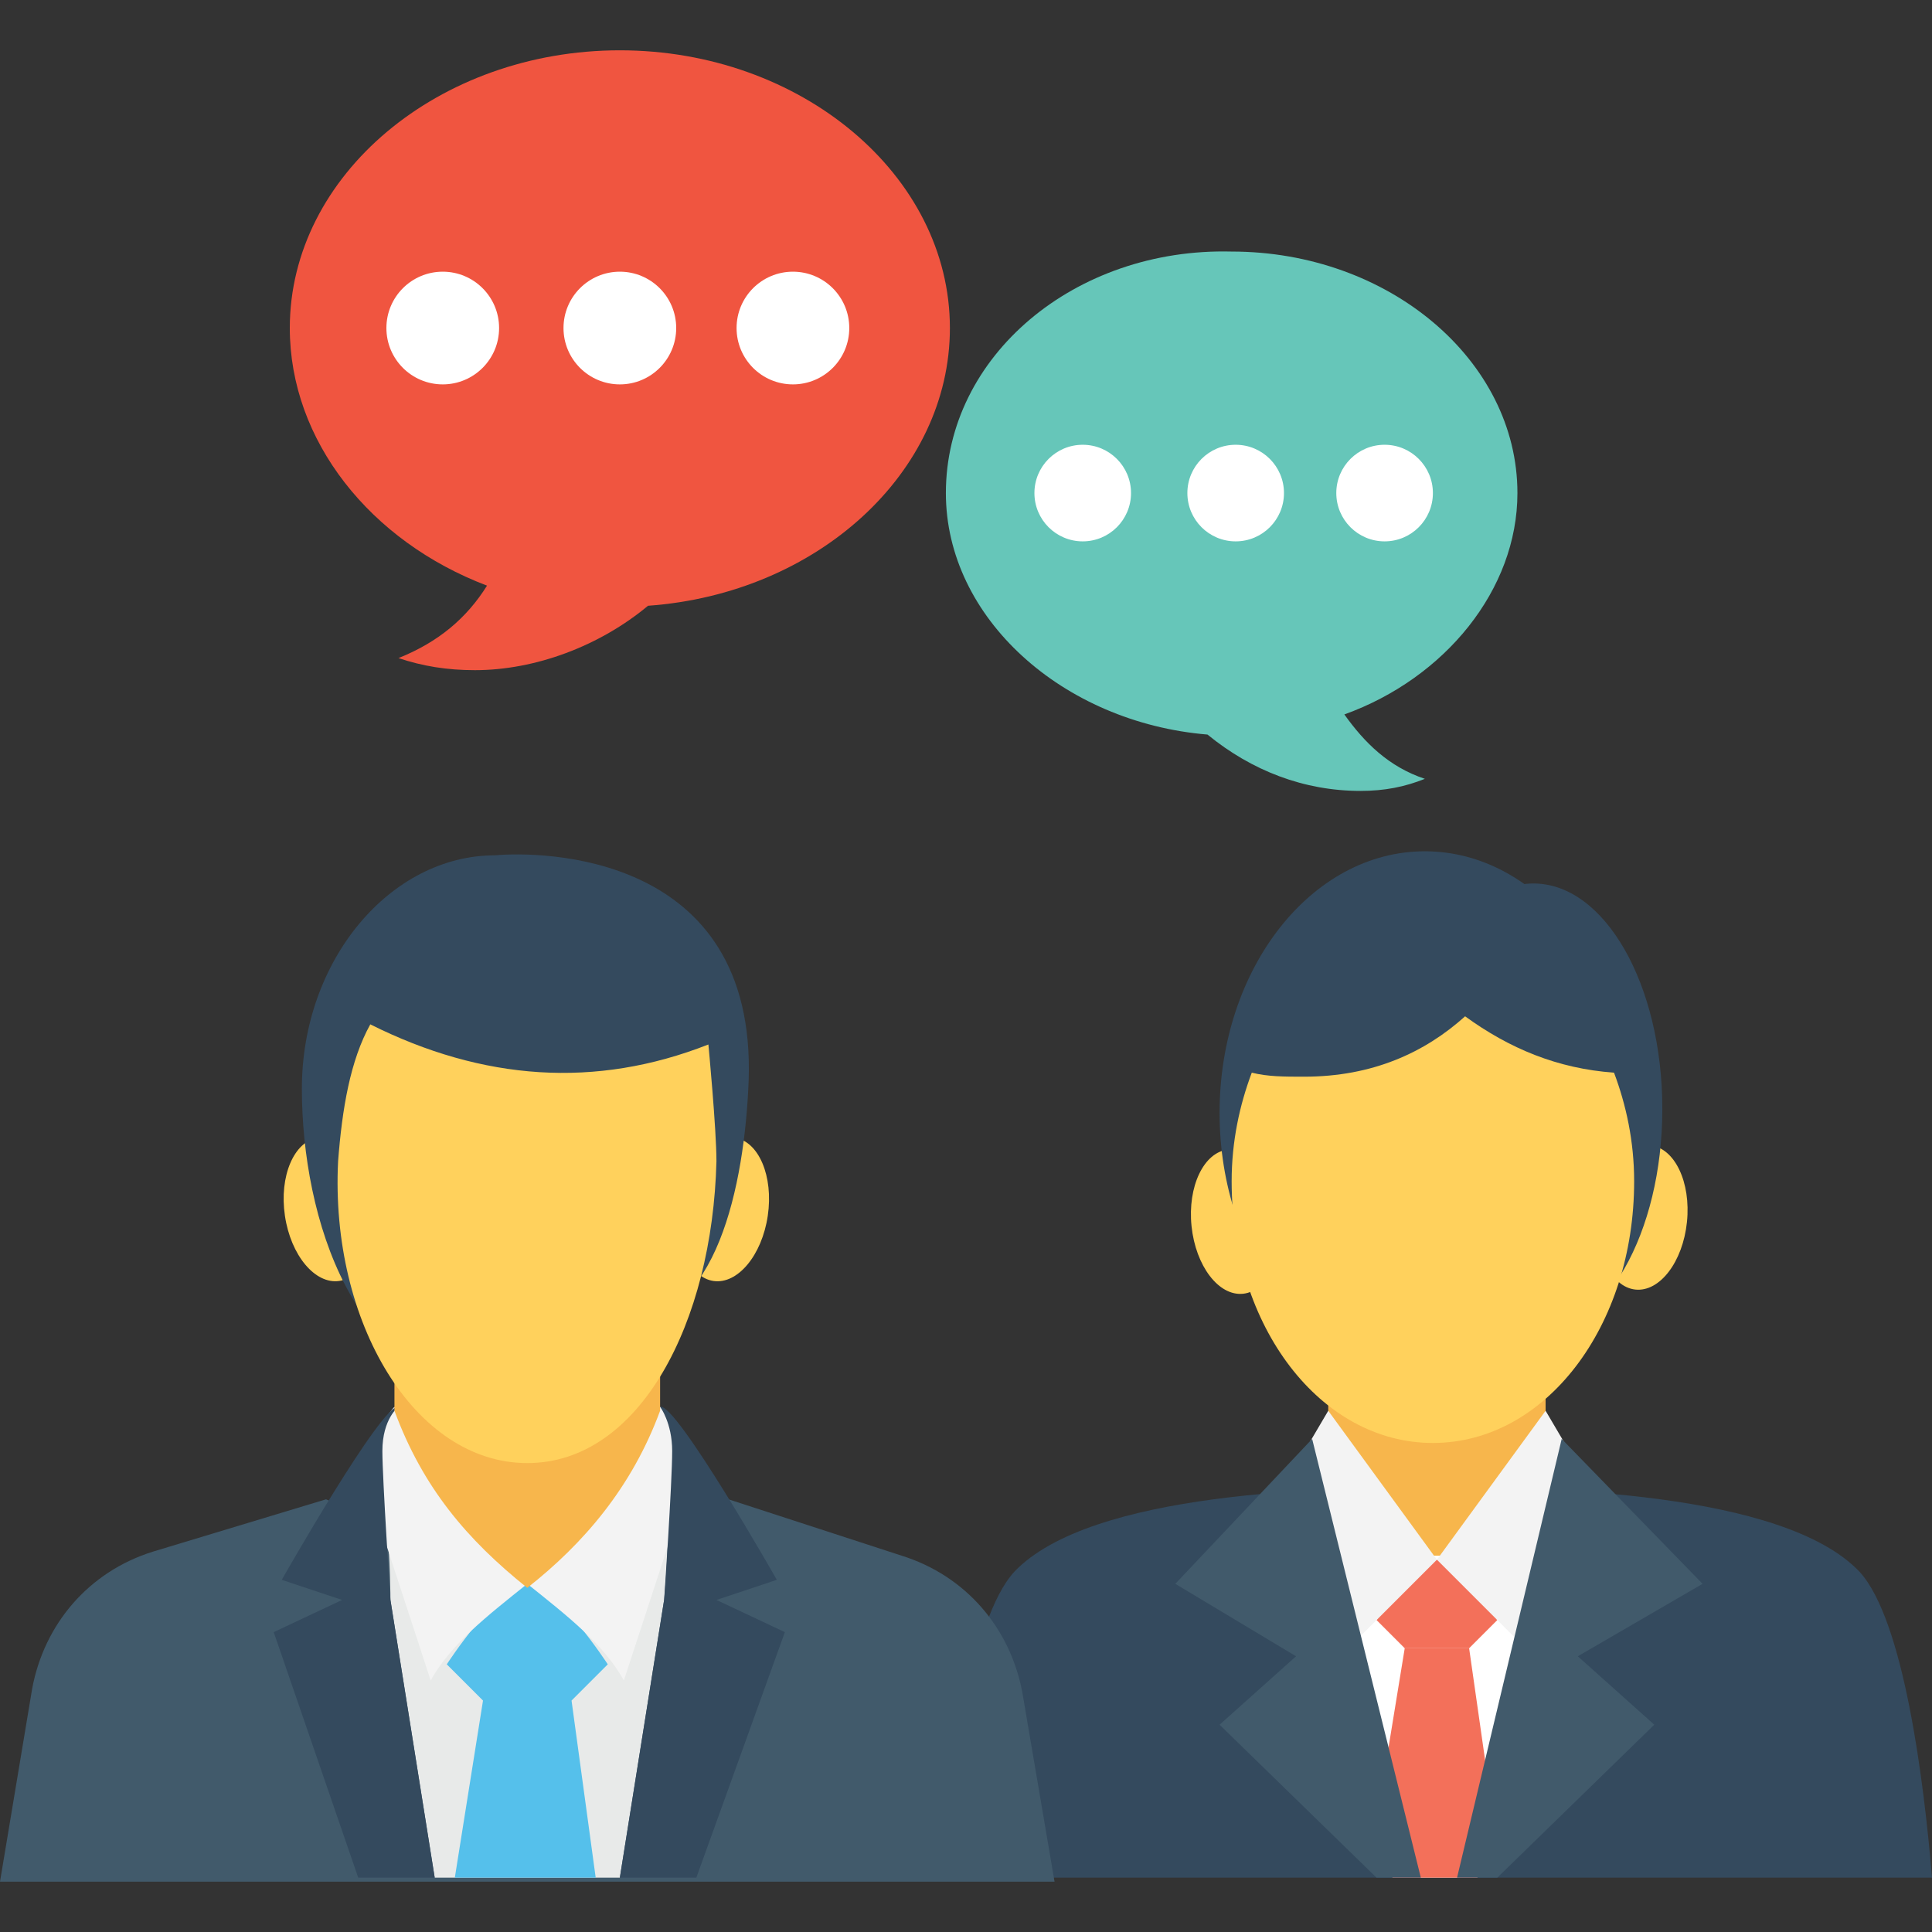 <?xml version="1.0" encoding="iso-8859-1"?>
<!-- Generator: Adobe Illustrator 19.0.0, SVG Export Plug-In . SVG Version: 6.00 Build 0)  -->
<svg version="1.1" id="Capa_1" xmlns="http://www.w3.org/2000/svg" xmlns:xlink="http://www.w3.org/1999/xlink" x="0px" y="0px"
	 viewBox="0 0 512 512" style="enable-background:new 0 0 512 512;" xml:space="preserve">
<rect x="0" y="0" width="512" height="512" fill="#333333" stroke="none"/>
<path style="fill:#66C6B9;" d="M250.667,130.667c0,33.067,30.933,60.8,69.333,64c11.733,9.6,25.6,14.933,40.533,14.933
	c6.4,0,11.733-1.067,17.067-3.2c-9.6-3.2-16-9.6-21.333-17.067c26.667-9.6,45.867-33.067,45.867-58.667c0-35.2-34.133-64-75.733-64
	C284.8,65.6,250.667,94.4,250.667,130.667z"/>
<g>
	<circle style="fill:#FFFFFF;" cx="366.933" cy="130.667" r="12.8"/>
	<circle style="fill:#FFFFFF;" cx="327.467" cy="130.667" r="12.8"/>
	<circle style="fill:#FFFFFF;" cx="286.933" cy="130.667" r="12.8"/>
</g>
<g>
	
		<ellipse transform="matrix(0.103 -0.995 0.995 0.103 69.42 722.47)" style="fill:#FFD15C;" cx="435.242" cy="322.749" rx="19.2" ry="11.733"/>
	
		<ellipse transform="matrix(0.103 0.995 -0.995 0.103 615.714 -35.455)" style="fill:#FFD15C;" cx="327.513" cy="323.62" rx="19.2" ry="11.733"/>
</g>
<g>
	<ellipse style="fill:#344A5E;" cx="406.4" cy="293.867" rx="34.133" ry="59.733"/>
	<ellipse style="fill:#344A5E;" cx="377.6" cy="294.933" rx="54.4" ry="69.333"/>
	<path style="fill:#344A5E;" d="M512,497.6c-2.133-25.6-7.467-68.267-19.2-81.067c-20.267-21.333-83.2-22.4-112-22.4
		s-91.733,1.067-112,22.4c-11.733,12.8-17.067,55.467-19.2,81.067H512z"/>
</g>
<path style="fill:#F7B64C;" d="M409.6,364.267v12.8c-8.533,20.267-18.133,30.933-28.8,42.667
	c-10.667-11.733-20.267-22.4-28.8-42.667v-12.8c7.467-21.333,19.2-35.2,28.8-46.933C390.4,329.067,402.133,342.933,409.6,364.267z"
	/>
<polygon style="fill:#FFFFFF;" points="369.067,497.6 391.467,497.6 404.267,477.333 405.333,412.267 355.2,412.267 
	357.333,477.333 "/>
<g>
	<path style="fill:#F3705A;" d="M389.333,436.8l7.467-7.467c0,0-10.667-16-16-16s-16,16-16,16l7.467,7.467H389.333z"/>
	<polygon style="fill:#F3705A;" points="391.467,497.6 396.8,489.067 389.333,436.8 372.267,436.8 363.733,489.067 369.067,497.6 	
		"/>
</g>
<g>
	<polygon style="fill:#F3F3F3;" points="409.6,373.867 380.8,413.333 403.2,435.733 420.267,392 	"/>
	<polygon style="fill:#F3F3F3;" points="352,373.867 380.8,413.333 358.4,435.733 341.333,392 	"/>
</g>
<g>
	<polygon style="fill:#415A6B;" points="396.8,497.6 438.4,457.067 418.133,438.933 451.2,419.733 413.867,381.333 386.133,497.6 	
		"/>
	<polygon style="fill:#415A6B;" points="323.2,457.067 364.8,497.6 376.533,497.6 347.733,381.333 311.467,419.733 343.467,438.933 
			"/>
</g>
<g>
	<path style="fill:#FFD15C;" d="M388.267,269.333c-10.667,9.6-24.533,16-42.667,16c-5.333,0-9.6,0-13.867-1.067
		c-3.2,8.533-5.333,18.133-5.333,28.8c0,38.4,23.467,69.333,53.333,69.333s53.333-30.933,53.333-69.333
		c0-10.667-2.133-20.267-5.333-28.8C412.8,283.2,400,277.867,388.267,269.333z"/>
	
		<ellipse transform="matrix(0.146 -0.989 0.989 0.146 -153.179 463.574)" style="fill:#FFD15C;" cx="192" cy="320.537" rx="19.199" ry="11.733"/>
	
		<ellipse transform="matrix(0.146 0.989 -0.989 0.146 391.468 187.566)" style="fill:#FFD15C;" cx="87.061" cy="320.595" rx="19.199" ry="11.733"/>
</g>
<path style="fill:#344A5E;" d="M198.4,286.4c-1.067,27.733-8.533,64-33.067,64c0,0,0,0-1.067,0
	c-7.467,9.6-19.2,17.067-33.067,17.067c-37.333,0-51.2-44.8-51.2-78.933s23.467-61.867,51.2-61.867
	C142.933,225.6,200.533,225.6,198.4,286.4z"/>
<path style="fill:#415A6B;" d="M86.4,397.333l53.333,23.467l53.333-23.467l45.867,14.933c17.067,5.333,28.8,19.2,32,36.267
	l8.533,50.133H0l8.533-51.2c3.2-17.067,14.933-30.933,32-36.267L86.4,397.333z"/>
<path style="fill:#E8EAE9;" d="M115.2,497.6h49.067L176,424c0,0,1.067-10.667,1.067-21.333l-37.333,16l-37.333-16
	c1.067,10.667,1.067,21.333,1.067,21.333L115.2,497.6z"/>
<path style="fill:#55C0EB;" d="M120.533,497.6h37.333l-6.4-46.933l9.6-9.6c0,0-13.867-21.333-21.333-21.333
	c-7.467,0-21.333,21.333-21.333,21.333l9.6,9.6L120.533,497.6z"/>
<path style="fill:#F3F3F3;" d="M104.533,372.8c7.467,20.267,19.2,34.133,35.2,46.933c-10.667,8.533-20.267,16-25.6,25.6
	l-19.2-58.667C98.133,381.333,103.467,373.867,104.533,372.8z"/>
<path style="fill:#344A5E;" d="M94.933,497.6H115.2L103.467,424c0,0-2.133-32-2.133-39.467c0-8.533,4.267-11.733,4.267-11.733
	c-4.267-1.067-30.933,45.867-30.933,45.867l16,5.333l-18.133,8.533L94.933,497.6z"/>
<path style="fill:#F3F3F3;" d="M174.933,372.8c-7.467,20.267-19.2,34.133-35.2,46.933c10.667,8.533,20.267,16,25.6,25.6l19.2-58.667
	C180.267,381.333,176,373.867,174.933,372.8z"/>
<path style="fill:#344A5E;" d="M178.133,384.533C178.133,393.067,176,424,176,424l-11.733,73.6h20.267L208,432.533L189.867,424
	l16-5.333c0,0-26.667-46.933-30.933-45.867C174.933,372.8,178.133,377.067,178.133,384.533z"/>
<path style="fill:#F7B64C;" d="M104.533,333.333v40.533c7.467,20.267,19.2,34.133,35.2,46.933
	c14.933-11.733,27.733-26.667,35.2-46.933v-40.533H104.533z"/>
<path style="fill:#FFD15C;" d="M187.733,276.8c0,0,2.133,22.4,2.133,30.933c-1.067,42.667-20.267,80-50.133,80
	s-52.267-37.333-50.133-80c1.067-13.867,3.2-26.667,8.533-36.267C128,286.4,157.867,288.533,187.733,276.8z"/>
<path style="fill:#F05540;" d="M251.733,86.933c0,38.4-35.2,70.4-80,73.6c-12.8,10.667-29.867,17.067-45.867,17.067
	c-7.467,0-13.867-1.067-20.267-3.2c10.667-4.267,18.133-10.667,23.467-19.2C98.133,143.467,76.8,116.8,76.8,86.933
	c0-40.533,39.467-73.6,87.467-73.6C212.267,13.333,251.733,46.4,251.733,86.933z"/>
<g>
	<circle style="fill:#FFFFFF;" cx="117.333" cy="86.933" r="14.933"/>
	<circle style="fill:#FFFFFF;" cx="164.267" cy="86.933" r="14.933"/>
	<circle style="fill:#FFFFFF;" cx="210.133" cy="86.933" r="14.933"/>
</g>
<g>
</g>
<g>
</g>
<g>
</g>
<g>
</g>
<g>
</g>
<g>
</g>
<g>
</g>
<g>
</g>
<g>
</g>
<g>
</g>
<g>
</g>
<g>
</g>
<g>
</g>
<g>
</g>
<g>
</g>
</svg>
